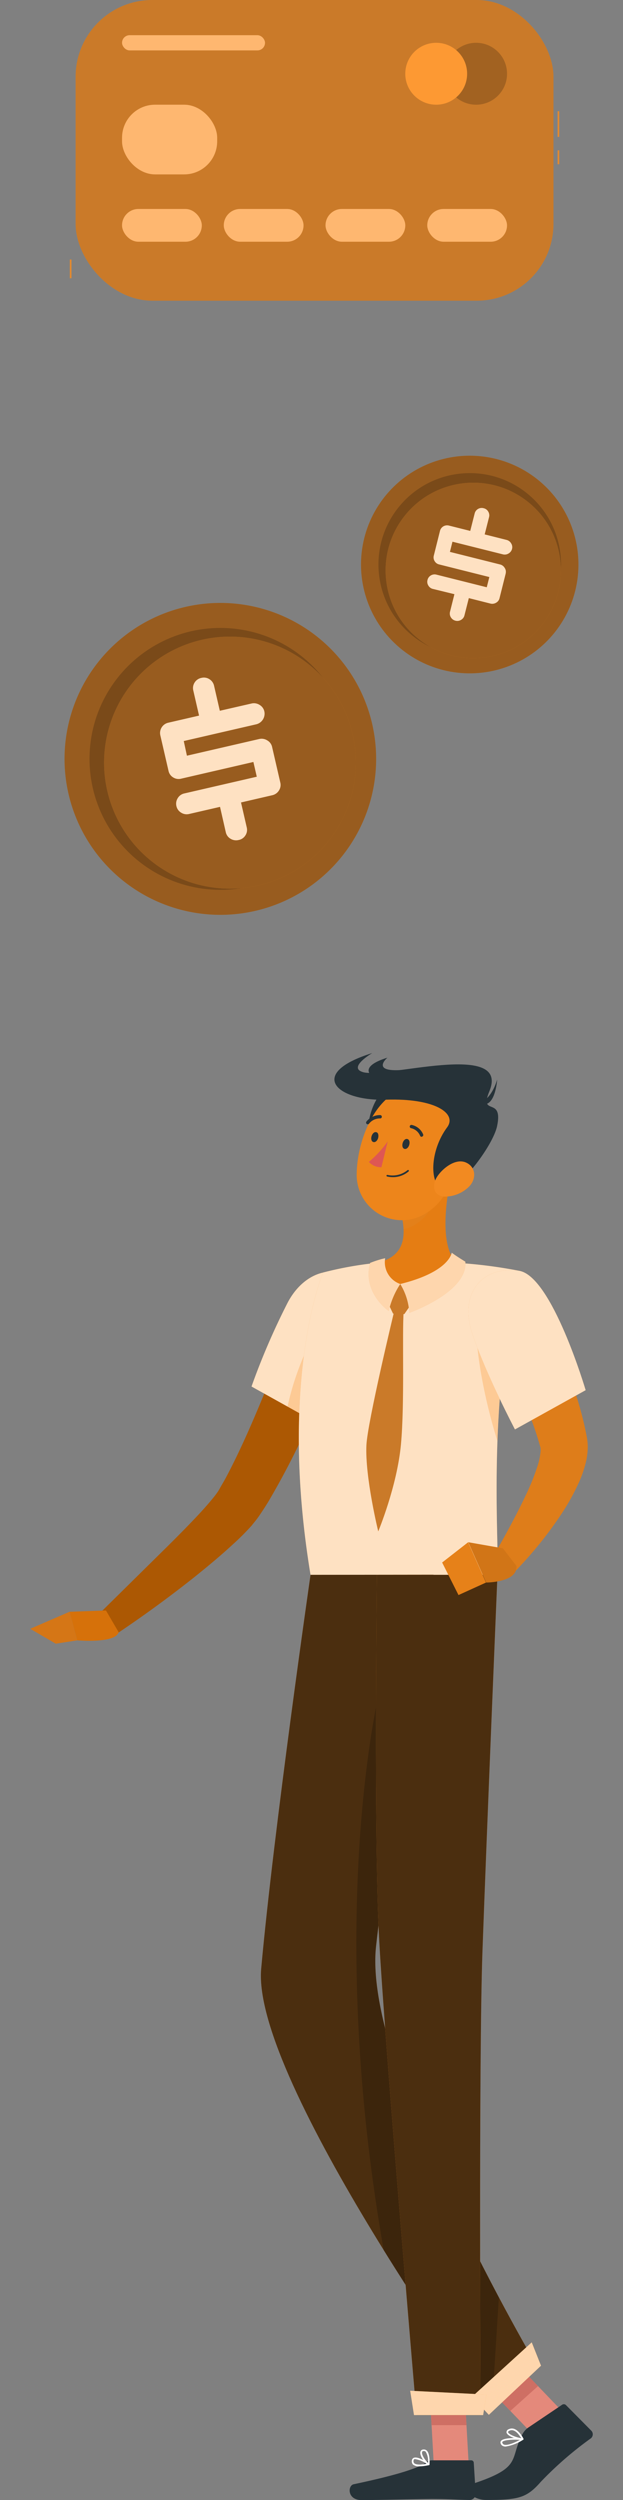 <svg xmlns="http://www.w3.org/2000/svg" width="122.198" height="489.885" viewBox="0 0 122.198 489.885">
  <rect x="0" y="0" width="122.198" height="489.885" fill="#808080" stroke="none"/>
  <g id="Group_9299" data-name="Group 9299" transform="translate(-1243.803 -135.655)">
    <g id="freepik--credit-card--inject-2" transform="translate(1155.238 -96.785)">
      <rect id="Rectangle_14904" data-name="Rectangle 14904" width="0.325" height="3.668" transform="translate(102.26 283.295)" fill="#fd9933"/>
      <rect id="Rectangle_14905" data-name="Rectangle 14905" width="0.325" height="3.668" transform="translate(102.26 283.295)" opacity="0.1"/>
      <rect id="Rectangle_14906" data-name="Rectangle 14906" width="0.325" height="5.026" transform="translate(197.934 254.237)" fill="#fd9933"/>
      <rect id="Rectangle_14907" data-name="Rectangle 14907" width="0.325" height="2.726" transform="translate(197.934 261.898)" fill="#fd9933"/>
      <rect id="Rectangle_14908" data-name="Rectangle 14908" width="0.325" height="5.026" transform="translate(197.934 254.237)" opacity="0.1"/>
      <rect id="Rectangle_14909" data-name="Rectangle 14909" width="0.325" height="2.726" transform="translate(197.934 261.898)" opacity="0.1"/>
      <rect id="Rectangle_14910" data-name="Rectangle 14910" width="93.728" height="58.919" rx="15.05" transform="translate(103.397 232.44)" fill="#fd9933"/>
      <rect id="Rectangle_14911" data-name="Rectangle 14911" width="93.728" height="58.919" rx="15.05" transform="translate(103.397 232.44)" opacity="0.2"/>
      <circle id="Ellipse_3545" data-name="Ellipse 3545" cx="6.066" cy="6.066" r="6.066" transform="translate(175.887 240.825)" opacity="0.2"/>
      <circle id="Ellipse_3546" data-name="Ellipse 3546" cx="6.066" cy="6.066" r="6.066" transform="translate(168.057 240.825)" fill="#fd9933"/>
      <rect id="Rectangle_14912" data-name="Rectangle 14912" width="18.658" height="13.655" rx="6.48" transform="translate(112.504 252.957)" fill="#fd9933"/>
      <rect id="Rectangle_14913" data-name="Rectangle 14913" width="18.658" height="13.655" rx="6.48" transform="translate(112.504 252.957)" fill="#fff" opacity="0.3"/>
      <rect id="Rectangle_14914" data-name="Rectangle 14914" width="28.041" height="2.979" rx="1.49" transform="translate(112.504 239.337)" fill="#fd9933"/>
      <rect id="Rectangle_14915" data-name="Rectangle 14915" width="28.041" height="2.979" rx="1.49" transform="translate(112.504 239.337)" fill="#fff" opacity="0.3"/>
      <rect id="Rectangle_14916" data-name="Rectangle 14916" width="15.643" height="6.417" rx="3.208" transform="translate(112.504 273.389)" fill="#fd9933"/>
      <rect id="Rectangle_14917" data-name="Rectangle 14917" width="15.643" height="6.417" rx="3.208" transform="translate(112.504 273.389)" fill="#fff" opacity="0.3"/>
      <rect id="Rectangle_14918" data-name="Rectangle 14918" width="15.643" height="6.417" rx="3.208" transform="translate(132.459 273.389)" fill="#fd9933"/>
      <rect id="Rectangle_14919" data-name="Rectangle 14919" width="15.643" height="6.417" rx="3.208" transform="translate(132.459 273.389)" fill="#fff" opacity="0.3"/>
      <rect id="Rectangle_14920" data-name="Rectangle 14920" width="15.643" height="6.417" rx="3.208" transform="translate(152.417 273.389)" fill="#fd9933"/>
      <rect id="Rectangle_14921" data-name="Rectangle 14921" width="15.643" height="6.417" rx="3.208" transform="translate(152.417 273.389)" fill="#fff" opacity="0.3"/>
      <rect id="Rectangle_14922" data-name="Rectangle 14922" width="15.643" height="6.417" rx="3.208" transform="translate(172.371 273.389)" fill="#fd9933"/>
      <rect id="Rectangle_14923" data-name="Rectangle 14923" width="15.643" height="6.417" rx="3.208" transform="translate(172.371 273.389)" fill="#fff" opacity="0.3"/>
    </g>
    <g id="freepik--Coins--inject-2" transform="translate(1211.771 108.94)">
      <circle id="Ellipse_3535" data-name="Ellipse 3535" cx="30.56" cy="30.56" r="30.56" transform="translate(32.032 175.416) rotate(-45)" fill="#fd9933"/>
      <circle id="Ellipse_3536" data-name="Ellipse 3536" cx="30.56" cy="30.56" r="30.56" transform="translate(32.032 175.416) rotate(-45)" opacity="0.4"/>
      <circle id="Ellipse_3537" data-name="Ellipse 3537" cx="25.662" cy="25.662" r="25.662" transform="translate(45.64 196.399) rotate(-80.32)" opacity="0.2"/>
      <circle id="Ellipse_3538" data-name="Ellipse 3538" cx="24.695" cy="24.695" r="24.695" transform="translate(50.78 199.06) rotate(-85.996)" fill="#fd9933"/>
      <circle id="Ellipse_3539" data-name="Ellipse 3539" cx="24.695" cy="24.695" r="24.695" transform="translate(50.78 199.06) rotate(-85.996)" opacity="0.4"/>
      <path id="Path_43879" data-name="Path 43879" d="M109.644,213.372l1.608,6.968a1.981,1.981,0,0,1-.26,1.574,2.071,2.071,0,0,1-1.315.931l-6.128,1.416,1.128,4.9a1.958,1.958,0,0,1-.271,1.563,1.981,1.981,0,0,1-1.315.892,2.076,2.076,0,0,1-1.6-.248,1.964,1.964,0,0,1-.925-1.286l-1.128-4.96-6.077,1.4a2,2,0,0,1-1.546-.26,1.975,1.975,0,0,1-.931-1.286,2.009,2.009,0,0,1,.26-1.557,1.975,1.975,0,0,1,1.286-.92l14.219-3.278-.666-2.895L91.808,219.6a2,2,0,0,1-1.557-.243,1.975,1.975,0,0,1-.92-1.3l-1.6-6.94a2.065,2.065,0,0,1,1.546-2.477l6.049-1.394-1.128-4.909a2,2,0,0,1,.237-1.54,2.026,2.026,0,0,1,1.377-.948,1.98,1.98,0,0,1,1.54.26,2.014,2.014,0,0,1,.914,1.292l1.128,4.9,6.207-1.422a2.048,2.048,0,0,1,1.586.265,1.964,1.964,0,0,1,.937,1.27,2.139,2.139,0,0,1-1.586,2.533l-14.219,3.278.621,2.878,14.168-3.267a2.048,2.048,0,0,1,1.586.265A1.947,1.947,0,0,1,109.644,213.372Z" transform="translate(-24.247 -40.308)" fill="#fd9933"/>
      <g id="Group_9194" data-name="Group 9194" transform="translate(63.428 159.483)" opacity="0.7">
        <path id="Path_43880" data-name="Path 43880" d="M109.644,213.372l1.608,6.968a1.981,1.981,0,0,1-.26,1.574,2.071,2.071,0,0,1-1.315.931l-6.128,1.416,1.128,4.9a1.958,1.958,0,0,1-.271,1.563,1.981,1.981,0,0,1-1.315.892,2.076,2.076,0,0,1-1.6-.248,1.964,1.964,0,0,1-.925-1.286l-1.128-4.96-6.077,1.4a2,2,0,0,1-1.546-.26,1.975,1.975,0,0,1-.931-1.286,2.009,2.009,0,0,1,.26-1.557,1.975,1.975,0,0,1,1.286-.92l14.219-3.278-.666-2.895L91.808,219.6a2,2,0,0,1-1.557-.243,1.975,1.975,0,0,1-.92-1.3l-1.6-6.94a2.065,2.065,0,0,1,1.546-2.477l6.049-1.394-1.128-4.909a2,2,0,0,1,.237-1.54,2.026,2.026,0,0,1,1.377-.948,1.98,1.98,0,0,1,1.54.26,2.014,2.014,0,0,1,.914,1.292l1.128,4.9,6.207-1.422a2.048,2.048,0,0,1,1.586.265,1.964,1.964,0,0,1,.937,1.27,2.139,2.139,0,0,1-1.586,2.533l-14.219,3.278.621,2.878,14.168-3.267a2.048,2.048,0,0,1,1.586.265A1.947,1.947,0,0,1,109.644,213.372Z" transform="translate(-87.675 -199.791)" fill="#fff"/>
      </g>
      <circle id="Ellipse_3540" data-name="Ellipse 3540" cx="21.329" cy="21.329" r="21.329" transform="matrix(0.645, -0.764, 0.764, 0.645, 94.114, 139.871)" fill="#fd9933"/>
      <circle id="Ellipse_3541" data-name="Ellipse 3541" cx="21.329" cy="21.329" r="21.329" transform="matrix(0.645, -0.764, 0.764, 0.645, 94.114, 139.871)" opacity="0.4"/>
      <circle id="Ellipse_3542" data-name="Ellipse 3542" cx="17.909" cy="17.909" r="17.909" transform="translate(98.959 139.723) rotate(-50.42)" opacity="0.2"/>
      <circle id="Ellipse_3543" data-name="Ellipse 3543" cx="17.193" cy="17.193" r="17.193" transform="translate(100.757 141.709) rotate(-52.61)" fill="#fd9933"/>
      <circle id="Ellipse_3544" data-name="Ellipse 3544" cx="17.193" cy="17.193" r="17.193" transform="translate(100.757 141.709) rotate(-52.61)" opacity="0.4"/>
      <path id="Path_43881" data-name="Path 43881" d="M195.941,153.739l-1.213,4.841a1.36,1.36,0,0,1-.666.875,1.456,1.456,0,0,1-1.128.164l-4.226-1.066-.858,3.385a1.365,1.365,0,0,1-.666.88,1.388,1.388,0,0,1-1.083.164,1.45,1.45,0,0,1-.908-.66,1.388,1.388,0,0,1-.169-1.095l.863-3.442-4.232-1.033a1.394,1.394,0,0,1-.88-.655,1.371,1.371,0,0,1-.169-1.089,1.388,1.388,0,0,1,.655-.892,1.405,1.405,0,0,1,1.095-.158l9.874,2.477.508-2.009-9.846-2.471a1.371,1.371,0,0,1-.886-.649,1.349,1.349,0,0,1-.158-1.095l1.207-4.824a1.433,1.433,0,0,1,1.749-1.044l4.187,1.049.858-3.385a1.416,1.416,0,0,1,1.794-1.055,1.349,1.349,0,0,1,.869.649,1.394,1.394,0,0,1,.164,1.089l-.858,3.385,4.288,1.078a1.427,1.427,0,0,1,.9.671,1.377,1.377,0,0,1,.181,1.083,1.456,1.456,0,0,1-.677.9,1.439,1.439,0,0,1-1.129.169L185.5,147.5l-.5,2,9.841,2.466a1.427,1.427,0,0,1,.9.671,1.349,1.349,0,0,1,.192,1.1Z" transform="translate(-64.721 -14.643)" fill="#fd9933"/>
      <g id="Group_9195" data-name="Group 9195" transform="translate(115.838 126.25)" opacity="0.7">
        <path id="Path_43882" data-name="Path 43882" d="M195.941,153.739l-1.213,4.841a1.36,1.36,0,0,1-.666.875,1.456,1.456,0,0,1-1.128.164l-4.226-1.066-.858,3.385a1.365,1.365,0,0,1-.666.88,1.388,1.388,0,0,1-1.083.164,1.45,1.45,0,0,1-.908-.66,1.388,1.388,0,0,1-.169-1.095l.863-3.442-4.232-1.033a1.394,1.394,0,0,1-.88-.655,1.371,1.371,0,0,1-.169-1.089,1.388,1.388,0,0,1,.655-.892,1.405,1.405,0,0,1,1.095-.158l9.874,2.477.508-2.009-9.846-2.471a1.371,1.371,0,0,1-.886-.649,1.349,1.349,0,0,1-.158-1.095l1.207-4.824a1.433,1.433,0,0,1,1.749-1.044l4.187,1.049.858-3.385a1.416,1.416,0,0,1,1.794-1.055,1.349,1.349,0,0,1,.869.649,1.394,1.394,0,0,1,.164,1.089l-.858,3.385,4.288,1.078a1.427,1.427,0,0,1,.9.671,1.377,1.377,0,0,1,.181,1.083,1.456,1.456,0,0,1-.677.9,1.439,1.439,0,0,1-1.129.169L185.5,147.5l-.5,2,9.841,2.466a1.427,1.427,0,0,1,.9.671,1.349,1.349,0,0,1,.192,1.1Z" transform="translate(-180.559 -140.892)" fill="#fff"/>
      </g>
    </g>
    <g id="freepik--Character--inject-2" transform="translate(1024.693 231.61)">
      <path id="Path_43883" data-name="Path 43883" d="M288.945,166.531c-2.191,6.184-4.622,12.164-7.2,18.144a155.9,155.9,0,0,1-8.966,17.691q-.679,1.1-1.414,2.191L271,205.1l-.49.675c-.333.425-.647.795-.924,1.155a48.238,48.238,0,0,1-3.7,3.7c-2.468,2.283-4.982,4.353-7.524,6.4-5.1,4.048-10.315,7.838-15.713,11.434l-3.226-4,13.587-13.393c2.246-2.228,4.474-4.474,6.553-6.72,1.026-1.118,2.024-2.265,2.847-3.318.2-.259.379-.518.536-.739l.194-.314.268-.481c.361-.638.739-1.257,1.091-1.913,2.828-5.315,5.324-11.092,7.727-16.952s4.714-11.766,6.932-17.626Z" transform="translate(-1.089 -3.982)" fill="#ac5803"/>
      <path id="Path_43884" data-name="Path 43884" d="M294.008,161.6c2.1,6.137-10.232,24.189-10.232,24.189L272,179.237a137.717,137.717,0,0,1,7.1-16.453C283.221,154.983,291.706,154.863,294.008,161.6Z" transform="translate(-3.555 -3.508)" fill="#fd9933"/>
      <path id="Path_43885" data-name="Path 43885" d="M294.008,161.6c2.1,6.137-10.232,24.189-10.232,24.189L272,179.237a137.717,137.717,0,0,1,7.1-16.453C283.221,154.983,291.706,154.863,294.008,161.6Z" transform="translate(-3.555 -3.508)" fill="#fff" opacity="0.7"/>
      <path id="Path_43886" data-name="Path 43886" d="M294.762,162.79c-2.643-1.266-5.684-.2-8.892,4.862a54.9,54.9,0,0,0-6.23,15.935l4.723,2.616S295.741,169.528,294.762,162.79Z" transform="translate(-4.133 -3.93)" fill="#fd9933" opacity="0.31"/>
      <path id="Path_43887" data-name="Path 43887" d="M286.791,156.746s-8.8,20.7-2.459,59.23h36.649c.453-5.629-2.135-33.072,4.215-59.581a93.574,93.574,0,0,0-12.219-1.553,136.705,136.705,0,0,0-15.574,0,70.657,70.657,0,0,0-10.611,1.9Z" transform="translate(-4.314 -3.348)" fill="#fd9933"/>
      <path id="Path_43888" data-name="Path 43888" d="M286.791,156.746s-8.8,20.7-2.459,59.23h36.649c.453-5.629-2.135-33.072,4.215-59.581a93.574,93.574,0,0,0-12.219-1.553,136.705,136.705,0,0,0-15.574,0,70.657,70.657,0,0,0-10.611,1.9Z" transform="translate(-4.314 -3.348)" fill="#fff" opacity="0.7"/>
      <path id="Path_43889" data-name="Path 43889" d="M336.919,397.748l-5.426,4.862L321.15,391.842l5.435-4.862Z" transform="translate(-7.275 -20.936)" fill="#e4897b"/>
      <path id="Path_43890" data-name="Path 43890" d="M317.446,408.271H310.6l-.887-15.861h6.849Z" transform="translate(-6.409 -21.347)" fill="#e4897b"/>
      <path id="Path_43891" data-name="Path 43891" d="M321.16,391.842l5.324,5.555,5.435-4.871-5.324-5.546Z" transform="translate(-7.276 -20.936)" fill="#ce6f64"/>
      <path id="Path_43892" data-name="Path 43892" d="M316.559,392.41H309.71l.462,8.18h6.849Z" transform="translate(-6.409 -21.347)" fill="#ce6f64"/>
      <path id="Path_43893" data-name="Path 43893" d="M283.723,221s-7.219,49.968-9.677,77.161c-1.978,21.823,45.208,86.885,45.208,86.885l9.123-8.587s-34.458-58.333-31.805-82.624c2.57-23.524,11.277-72.863,11.277-72.863Z" transform="translate(-3.705 -8.37)" fill="#fd9933"/>
      <path id="Path_43894" data-name="Path 43894" d="M283.723,221s-7.219,49.968-9.677,77.161c-1.978,21.823,45.208,86.885,45.208,86.885l9.123-8.587s-34.458-58.333-31.805-82.624c2.57-23.524,11.277-72.863,11.277-72.863Z" transform="translate(-3.705 -8.37)" opacity="0.7"/>
      <path id="Path_43895" data-name="Path 43895" d="M298.1,295.364c1.322-12.118,4.28-31.1,6.821-46.65-1.331-2.607-5.065-7.884-5.065-7.884-3.346,11.563-10.62,55.153-.24,114.022,10.814,17.432,21.167,31.722,21.167,31.722L322.2,364.1C312.209,345.3,296.265,312.159,298.1,295.364Z" transform="translate(-5.239 -9.874)" opacity="0.2"/>
      <path id="Path_43896" data-name="Path 43896" d="M298.6,221s-.647,52.362.462,71.985c1.211,21.481,7.311,92.662,7.311,92.662H318.93s-.379-69.443.361-90.7c.823-23.108,2.949-73.944,2.949-73.944Z" transform="translate(-5.554 -8.373)" fill="#fd9933"/>
      <path id="Path_43897" data-name="Path 43897" d="M298.6,221s-.647,52.362.462,71.985c1.211,21.481,7.311,92.662,7.311,92.662H318.93s-.379-69.443.361-90.7c.823-23.108,2.949-73.944,2.949-73.944Z" transform="translate(-5.554 -8.373)" opacity="0.7"/>
      <path id="Path_43898" data-name="Path 43898" d="M308.958,408.72h7.7a.49.49,0,0,1,.508.462l.379,6.091a1.211,1.211,0,0,1-1.2,1.22c-2.68-.046-3.965-.2-7.348-.2-2.08,0-10.935.222-13.809.222s-2.773-2.847-1.581-3.106c5.463-1.155,12.238-2.773,14.179-4.27a1.932,1.932,0,0,1,1.174-.416Z" transform="translate(-5.13 -22.582)" fill="#263238"/>
      <path id="Path_43899" data-name="Path 43899" d="M329.729,401.405l6.6-4.446a.61.61,0,0,1,.758,0l5.047,5.093a1.017,1.017,0,0,1-.24,1.544,69.713,69.713,0,0,0-9.659,8.393c-2.773,3.152-4.27,3.6-10.74,3.6-2.995,0-4.686-2.523-3.466-2.912,10.777-3.411,7.894-4.9,10.519-9.9A3.7,3.7,0,0,1,329.729,401.405Z" transform="translate(-7.008 -21.682)" fill="#263238"/>
      <path id="Path_43900" data-name="Path 43900" d="M240.525,228.56l-7.145.25,1.5,5.6s7.468.665,8.134-1.59Z" transform="translate(-0.631 -8.945)" fill="#d6710a"/>
      <path id="Path_43901" data-name="Path 43901" d="M225.04,232.167l5.01,2.921,4.2-.656-1.5-5.6Z" transform="translate(0 -8.965)" fill="#d57616"/>
      <path id="Path_43902" data-name="Path 43902" d="M319.851,163.289c-.758,4.363.25,14.789,3.993,26.86a176.24,176.24,0,0,1,3.6-30.77v-.055C325.036,159.084,320.581,159.195,319.851,163.289Z" transform="translate(-7.159 -3.698)" fill="#fd9933" opacity="0.31"/>
      <path id="Path_43903" data-name="Path 43903" d="M313.182,135.88c-1.155,5.01-2.459,14.2.924,17.562,0,0-1.46,4.15-10.777,4.15-10.241,0-4.8-4.15-4.8-4.15,5.638-1.331,5.638-5.481,4.8-9.372Z" transform="translate(-5.453 -1.929)" fill="#e57d13"/>
      <path id="Path_43904" data-name="Path 43904" d="M303.333,159.35,300.56,162.3l1.359,2.847,2.209.1,1.886-2.717Z" transform="translate(-5.716 -3.706)" fill="#fd9933"/>
      <path id="Path_43905" data-name="Path 43905" d="M309.682,139.49l-5.832,4.825a16.041,16.041,0,0,1,.388,2.773c2.144-.305,5.158-2.653,5.463-4.89a7.284,7.284,0,0,0-.019-2.708Z" transform="translate(-5.966 -2.203)" fill="#e3801a"/>
      <path id="Path_43906" data-name="Path 43906" d="M301,117.484c-3.5,1.192-6.3,10.482-2.218,12.94S307.658,115.219,301,117.484Z" transform="translate(-5.429 -0.522)" fill="#263238"/>
      <path id="Path_43907" data-name="Path 43907" d="M315.163,129.228c-2.089,6.47-2.976,10.38-7.191,13.033a8.864,8.864,0,0,1-13.652-7.746c.083-6.221,3.485-15.8,10.648-17a8.975,8.975,0,0,1,10.2,11.711Z" transform="translate(-5.244 -0.527)" fill="#ed851b"/>
      <path id="Path_43908" data-name="Path 43908" d="M319.981,117.886c-2.089,5.047,2.773.832,1.516,6.821-.813,3.9-7.857,13.245-10.574,12.395s-2.69-7.478.776-12.164c2-2.69-2.32-5.74-12.016-5.416s-15.556-5.13-2.671-9.132c0,0-4.751,2.773-1.932,3.7C299.073,115.575,324.168,107.774,319.981,117.886Z" transform="translate(-4.886)" fill="#263238"/>
      <path id="Path_43909" data-name="Path 43909" d="M320.47,120.622c-.1,0,2.172-.564,3.383-4.622C323.853,116.065,323.455,122.045,320.47,120.622Z" transform="translate(-7.223 -0.425)" fill="#263238"/>
      <path id="Path_43910" data-name="Path 43910" d="M300.537,111.36c-5.962,1.849-3.494,3.928-1.026,4.446l5.657-2.218C296.572,114.724,300.537,111.36,300.537,111.36Z" transform="translate(-5.435 -0.073)" fill="#263238"/>
      <path id="Path_43911" data-name="Path 43911" d="M317.551,138.342a6.766,6.766,0,0,1-4.622,1.913c-2.283,0-2.773-2.163-1.544-3.974,1.091-1.627,3.586-3.586,5.6-2.708S319.067,136.853,317.551,138.342Z" transform="translate(-6.486 -1.738)" fill="#f28a21"/>
      <path id="Path_43912" data-name="Path 43912" d="M305.368,129.718c-.139.536-.536.924-.924.832s-.527-.582-.388-1.118.536-.924.924-.823S305.507,129.182,305.368,129.718Z" transform="translate(-5.977 -1.378)" fill="#263238"/>
      <path id="Path_43913" data-name="Path 43913" d="M298.768,128.268c-.139.536-.536.924-.924.832s-.527-.573-.388-1.109.527-.924.924-.832S298.879,127.732,298.768,128.268Z" transform="translate(-5.477 -1.268)" fill="#263238"/>
      <path id="Path_43914" data-name="Path 43914" d="M300.6,129.11a20.861,20.861,0,0,1-3.7,4.021,3.161,3.161,0,0,0,2.459,1.044Z" transform="translate(-5.439 -1.417)" fill="#de5753"/>
      <path id="Path_43915" data-name="Path 43915" d="M301.9,136.584a5.112,5.112,0,0,1-1.137-.129.161.161,0,0,1,.074-.314,4.621,4.621,0,0,0,3.919-.924.163.163,0,0,1,.231.231,4.7,4.7,0,0,1-3.087,1.137Z" transform="translate(-5.722 -1.876)" fill="#263238"/>
      <path id="Path_43916" data-name="Path 43916" d="M307.909,127.949a.314.314,0,0,1-.3-.194,2.5,2.5,0,0,0-1.756-1.488.323.323,0,0,1-.277-.37.333.333,0,0,1,.37-.277,3.124,3.124,0,0,1,2.255,1.849.314.314,0,0,1-.166.425A.323.323,0,0,1,307.909,127.949Z" transform="translate(-6.096 -1.153)" fill="#263238"/>
      <path id="Path_43917" data-name="Path 43917" d="M296.624,125.342a.323.323,0,0,1-.2-.074.333.333,0,0,1-.046-.462,3.392,3.392,0,0,1,2.717-1.266.323.323,0,0,1,.3.351.314.314,0,0,1-.351.3,2.717,2.717,0,0,0-2.163,1.035.314.314,0,0,1-.25.12Z" transform="translate(-5.394 -0.995)" fill="#263238"/>
      <path id="Path_43918" data-name="Path 43918" d="M329.932,161.65c.721,1.118,1.322,2.107,1.932,3.18s1.192,2.107,1.765,3.18c1.128,2.135,2.191,4.317,3.161,6.544a68.122,68.122,0,0,1,4.557,14.225l.092.471.046.231.065.388a10.589,10.589,0,0,1,.12,1.562,13.747,13.747,0,0,1-.277,2.607,22,22,0,0,1-1.349,4.122,44.089,44.089,0,0,1-3.7,6.664,77.642,77.642,0,0,1-9.132,11.212l-4.021-3.226c2.237-3.9,4.464-7.949,6.331-11.914a45.291,45.291,0,0,0,2.348-5.86,13.179,13.179,0,0,0,.536-2.57,3.845,3.845,0,0,0,0-.86c0-.083,0-.157-.055-.166s0,0,0-.046l-.055-.185-.111-.379a58.664,58.664,0,0,0-2.08-6.008c-.813-2.006-1.719-4-2.671-5.99s-1.978-3.947-3.032-5.906c-.518-.98-1.063-1.95-1.608-2.912l-1.627-2.773Z" transform="translate(-7.277 -3.88)" fill="#de7d1a"/>
      <path id="Path_43919" data-name="Path 43919" d="M307.535,409.858a1.849,1.849,0,0,1-1.294-.361.924.924,0,0,1-.2-.869.619.619,0,0,1,.379-.453c.841-.333,2.773,1,2.995,1.146a.148.148,0,0,1,.065.166.157.157,0,0,1-.12.129,8.779,8.779,0,0,1-1.821.24Zm-.8-1.414a.609.609,0,0,0-.194,0,.268.268,0,0,0-.176.222.582.582,0,0,0,.111.573c.314.314,1.211.351,2.44.111a5.49,5.49,0,0,0-2.181-.9Z" transform="translate(-6.128 -22.537)" fill="#fff"/>
      <path id="Path_43920" data-name="Path 43920" d="M309.455,409.5h-.083c-.684-.407-1.7-1.849-1.544-2.588a.61.61,0,0,1,.582-.49.823.823,0,0,1,.675.222c.693.675.536,2.644.536,2.727a.166.166,0,0,1-.092.129Zm-.924-2.773h-.074a.271.271,0,0,0-.3.231c-.1.49.573,1.571,1.165,2.07a3.558,3.558,0,0,0-.444-2.163.49.49,0,0,0-.351-.139Z" transform="translate(-6.265 -22.407)" fill="#fff"/>
      <path id="Path_43921" data-name="Path 43921" d="M325.837,405.663a1.2,1.2,0,0,1-.5-.092.813.813,0,0,1-.49-.573.471.471,0,0,1,.1-.453c.619-.749,3.864-.527,4.233-.5a.157.157,0,0,1,.148.12.166.166,0,0,1-.074.176A8.634,8.634,0,0,1,325.837,405.663Zm1.96-1.349c-1.137,0-2.329.111-2.6.434a.157.157,0,0,0,0,.166.49.49,0,0,0,.3.36c.518.213,1.682-.139,3.152-.924Z" transform="translate(-7.553 -22.224)" fill="#fff"/>
      <path id="Path_43922" data-name="Path 43922" d="M329.271,404.216h0c-.924,0-3-.712-3.161-1.451a.629.629,0,0,1,.444-.656c1.59-.749,2.819,1.765,2.875,1.849a.213.213,0,0,1,0,.166.176.176,0,0,1-.157.092Zm-2.135-1.913a1.008,1.008,0,0,0-.453.1c-.194.092-.287.194-.268.287.092.434,1.59,1.044,2.57,1.174C328.689,403.366,327.977,402.3,327.136,402.3Z" transform="translate(-7.65 -22.071)" fill="#fff"/>
      <path id="Path_43923" data-name="Path 43923" d="M324.784,215.282,318,214.09l3.5,7.9s6.221,0,5.943-3.254Z" transform="translate(-7.037 -7.85)" fill="#d17517"/>
      <path id="Path_43924" data-name="Path 43924" d="M312.45,218.065l3.207,6.378,5.389-2.449-3.5-7.9Z" transform="translate(-6.616 -7.85)" fill="#e68119"/>
      <path id="Path_43925" data-name="Path 43925" d="M332.322,388.285l-10.232,9.631-3.3-3.54L330.5,383.71Z" transform="translate(-7.096 -20.689)" fill="#fd9933"/>
      <path id="Path_43926" data-name="Path 43926" d="M332.322,388.285l-10.232,9.631-3.3-3.54L330.5,383.71Z" transform="translate(-7.096 -20.689)" fill="#fff" opacity="0.6"/>
      <path id="Path_43927" data-name="Path 43927" d="M319.978,398.739h-13.56l-.749-4.769,14.964.749Z" transform="translate(-6.103 -21.465)" fill="#fd9933"/>
      <path id="Path_43928" data-name="Path 43928" d="M319.978,398.739h-13.56l-.749-4.769,14.964.749Z" transform="translate(-6.103 -21.465)" fill="#fff" opacity="0.6"/>
      <path id="Path_43929" data-name="Path 43929" d="M327.92,156.53c6.47.924,13.1,23.4,13.1,23.4l-13.865,7.69s-5.629-10.685-8.319-18.616C316.015,160.7,321,155.513,327.92,156.53Z" transform="translate(-7.039 -3.483)" fill="#fd9933"/>
      <path id="Path_43930" data-name="Path 43930" d="M327.92,156.53c6.47.924,13.1,23.4,13.1,23.4l-13.865,7.69s-5.629-10.685-8.319-18.616C316.015,160.7,321,155.513,327.92,156.53Z" transform="translate(-7.039 -3.483)" fill="#fff" opacity="0.7"/>
      <path id="Path_43931" data-name="Path 43931" d="M303.333,159.35,300.56,162.3l1.359,2.847,2.209.1,1.886-2.717Z" transform="translate(-5.716 -3.706)" opacity="0.2"/>
      <path id="Path_43932" data-name="Path 43932" d="M301.841,165.07s-5.259,21.786-5.463,26.315c-.287,6.23,2.32,16.869,2.32,16.869s3.7-8.846,4.455-17.063.194-21.509.536-26.121Z" transform="translate(-5.398 -4.139)" fill="#fd9933"/>
      <path id="Path_43933" data-name="Path 43933" d="M301.841,165.07s-5.259,21.786-5.463,26.315c-.287,6.23,2.32,16.869,2.32,16.869s3.7-8.846,4.455-17.063.194-21.509.536-26.121Z" transform="translate(-5.398 -4.139)" opacity="0.2"/>
      <path id="Path_43934" data-name="Path 43934" d="M303.56,158.847a12.017,12.017,0,0,1,1.775,5.648s11.535-4.067,10.99-10.029c0,0-1.636-.971-2.671-1.756C313.653,152.71,313.265,156.463,303.56,158.847Z" transform="translate(-5.944 -3.203)" fill="#fd9933"/>
      <path id="Path_43935" data-name="Path 43935" d="M303.56,158.847a12.017,12.017,0,0,1,1.775,5.648s11.535-4.067,10.99-10.029c0,0-1.636-.971-2.671-1.756C313.653,152.71,313.265,156.463,303.56,158.847Z" transform="translate(-5.944 -3.203)" fill="#fff" opacity="0.6"/>
      <path id="Path_43936" data-name="Path 43936" d="M303.052,158.936a16.231,16.231,0,0,0-2.255,5.287s-5.222-3.531-3.651-9.419a19.492,19.492,0,0,1,2.949-.924A4.522,4.522,0,0,0,303.052,158.936Z" transform="translate(-5.436 -3.292)" fill="#fd9933"/>
      <path id="Path_43937" data-name="Path 43937" d="M303.052,158.936a16.231,16.231,0,0,0-2.255,5.287s-5.222-3.531-3.651-9.419a19.492,19.492,0,0,1,2.949-.924A4.522,4.522,0,0,0,303.052,158.936Z" transform="translate(-5.436 -3.292)" fill="#fff" opacity="0.6"/>
    </g>
  </g>
</svg>
